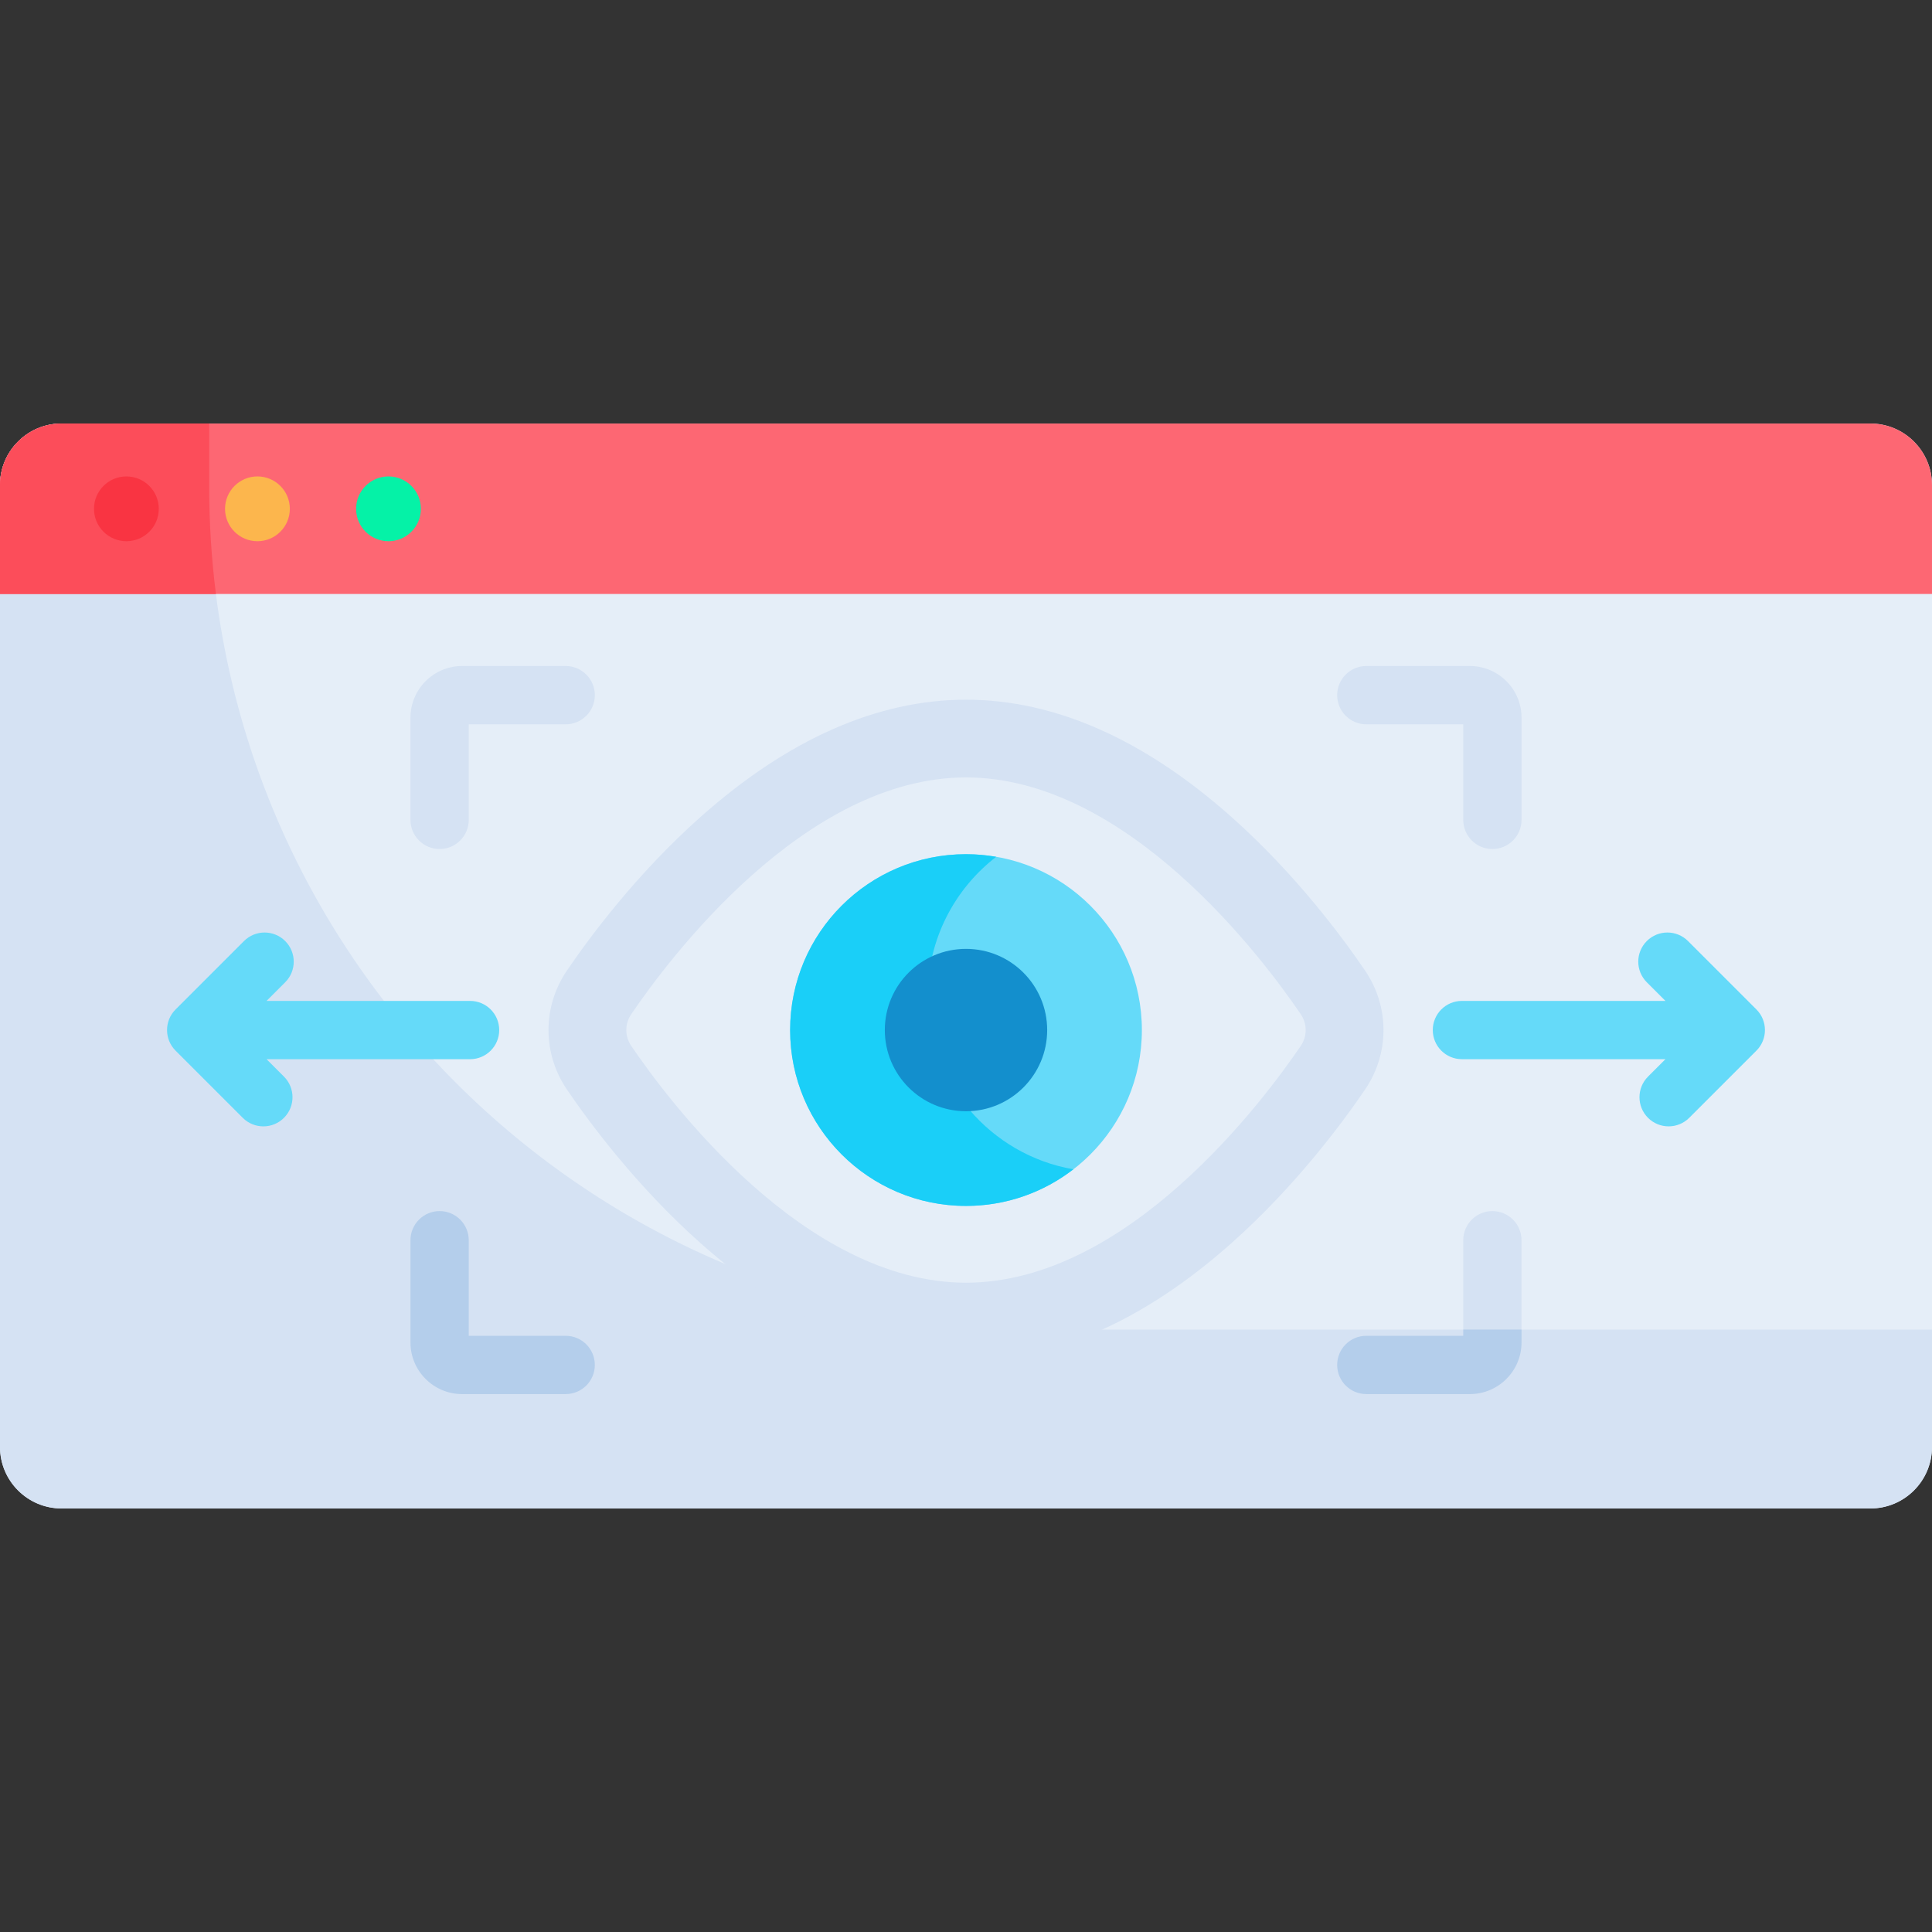 <svg id="Capa_1" enable-background="new 0 0 497.232 497.232" height="512" viewBox="0 0 497.232 497.232" width="512" xmlns="http://www.w3.org/2000/svg"><rect x="0" y="0" width="497.232" height="497.232" fill="#333333" stroke="none"/><path d="m481.383 388.227h-465.534c-8.753 0-15.849-7.096-15.849-15.849v-247.524c0-8.753 7.096-15.849 15.849-15.849h465.534c8.753 0 15.849 7.096 15.849 15.849v247.524c0 8.753-7.096 15.849-15.849 15.849z" fill="#e5eef8"/><path d="m270.663 342.19c-119.747 0-216.821-97.074-216.821-216.821v-16.365h-37.993c-8.753 0-15.849 7.096-15.849 15.849v247.525c0 8.753 7.096 15.849 15.849 15.849h465.533c8.753 0 15.849-7.096 15.849-15.849v-30.188z" fill="#d5e2f3"/><path d="m481.383 109.004h-465.534c-8.753 0-15.849 7.097-15.849 15.85v28.02h497.231v-28.02c.001-8.753-7.095-15.85-15.848-15.85z" fill="#fd6773"/><path d="m53.842 109.004h-37.993c-8.753 0-15.849 7.097-15.849 15.85v28.02h55.572c-1.14-9.007-1.729-18.187-1.729-27.504v-16.366z" fill="#fc4d5a"/><circle cx="32.528" cy="130.954" fill="#f93442" r="8.337"/><circle cx="66.256" cy="130.954" fill="#fcb64d" r="8.337"/><circle cx="99.984" cy="130.954" fill="#05f2a7" r="8.337"/><path d="m248.616 350.12c-22.826 0-45.826-10.165-68.361-30.213-16.522-14.697-28.619-31.068-34.359-39.519-6.308-9.287-6.308-21.287 0-30.574 5.739-8.449 17.835-24.82 34.358-39.52 22.536-20.048 45.536-30.213 68.362-30.213 22.825 0 45.826 10.165 68.361 30.213 16.522 14.698 28.619 31.069 34.359 39.52 6.307 9.287 6.307 21.287.002 30.571-5.742 8.453-17.84 24.824-34.361 39.522-22.536 20.048-45.536 30.213-68.361 30.213z" fill="#d5e2f3"/><path d="m334.792 261.052c1.66 2.443 1.66 5.655 0 8.098-9.654 14.212-44.575 60.97-86.176 60.97s-76.523-46.758-86.176-60.97c-1.66-2.443-1.66-5.655 0-8.098 9.654-14.212 44.575-60.97 86.176-60.97s76.522 46.758 86.176 60.97z" fill="#e5eef8"/><circle cx="248.616" cy="265.101" fill="#65daf9" r="45.263"/><path d="m238.756 256.35c0-14.589 6.909-27.557 17.626-35.834-2.525-.437-5.117-.677-7.766-.677-24.998 0-45.263 20.265-45.263 45.263s20.265 45.263 45.263 45.263c10.409 0 19.991-3.522 27.637-9.429-21.295-3.685-37.497-22.238-37.497-44.586z" fill="#1acff8"/><circle cx="248.616" cy="265.101" fill="#138fcd" r="20.893"/><path d="m113.141 218.51c-4.142 0-7.5-3.357-7.5-7.5v-26.313c0-7.325 5.959-13.284 13.284-13.284h26.666c4.142 0 7.5 3.357 7.5 7.5s-3.358 7.5-7.5 7.5h-24.949v24.597c-.001 4.143-3.359 7.5-7.501 7.5z" fill="#d5e2f3"/><path d="m384.09 218.51c-4.143 0-7.5-3.357-7.5-7.5v-24.597h-24.949c-4.143 0-7.5-3.357-7.5-7.5s3.357-7.5 7.5-7.5h26.665c7.325 0 13.284 5.959 13.284 13.284v26.313c0 4.143-3.357 7.5-7.5 7.5z" fill="#d5e2f3"/><path d="m145.59 358.789h-26.666c-7.325 0-13.284-5.959-13.284-13.284v-26.313c0-4.143 3.358-7.5 7.5-7.5s7.5 3.357 7.5 7.5v24.598h24.949c4.142 0 7.5 3.357 7.5 7.5s-3.357 7.499-7.499 7.499z" fill="#b4ceeb"/><path d="m378.306 358.789h-26.665c-4.143 0-7.5-3.357-7.5-7.5s3.357-7.5 7.5-7.5h24.949v-24.598c0-4.143 3.357-7.5 7.5-7.5s7.5 3.357 7.5 7.5v26.313c0 7.326-5.959 13.285-13.284 13.285z" fill="#d5e2f3"/><path d="m376.59 342.19v1.599h-24.949c-4.143 0-7.5 3.357-7.5 7.5s3.357 7.5 7.5 7.5h26.665c7.325 0 13.284-5.959 13.284-13.284v-3.314h-15z" fill="#b4ceeb"/><g fill="#65daf9"><path d="m120.983 257.601h-52.381l4.798-4.798c2.929-2.929 2.929-7.678 0-10.606-2.929-2.929-7.678-2.93-10.607-.001l-17.603 17.603c-2.929 2.929-2.928 7.678 0 10.606l17.289 17.288c1.464 1.464 3.384 2.196 5.303 2.196s3.839-.732 5.303-2.196c2.929-2.93 2.929-7.678 0-10.607l-4.485-4.484h52.381c4.142 0 7.5-3.357 7.5-7.5s-3.355-7.501-7.498-7.501z"/><path d="m452.04 259.798-17.603-17.603c-2.928-2.928-7.677-2.929-10.606.001-2.929 2.929-2.929 7.678.001 10.606l4.798 4.798h-52.382c-4.143 0-7.5 3.357-7.5 7.5s3.357 7.5 7.5 7.5h52.381l-4.485 4.484c-2.929 2.93-2.929 7.678 0 10.607 1.465 1.464 3.385 2.196 5.304 2.196s3.839-.732 5.304-2.196l17.288-17.288c2.928-2.927 2.928-7.676 0-10.605z"/></g></svg>